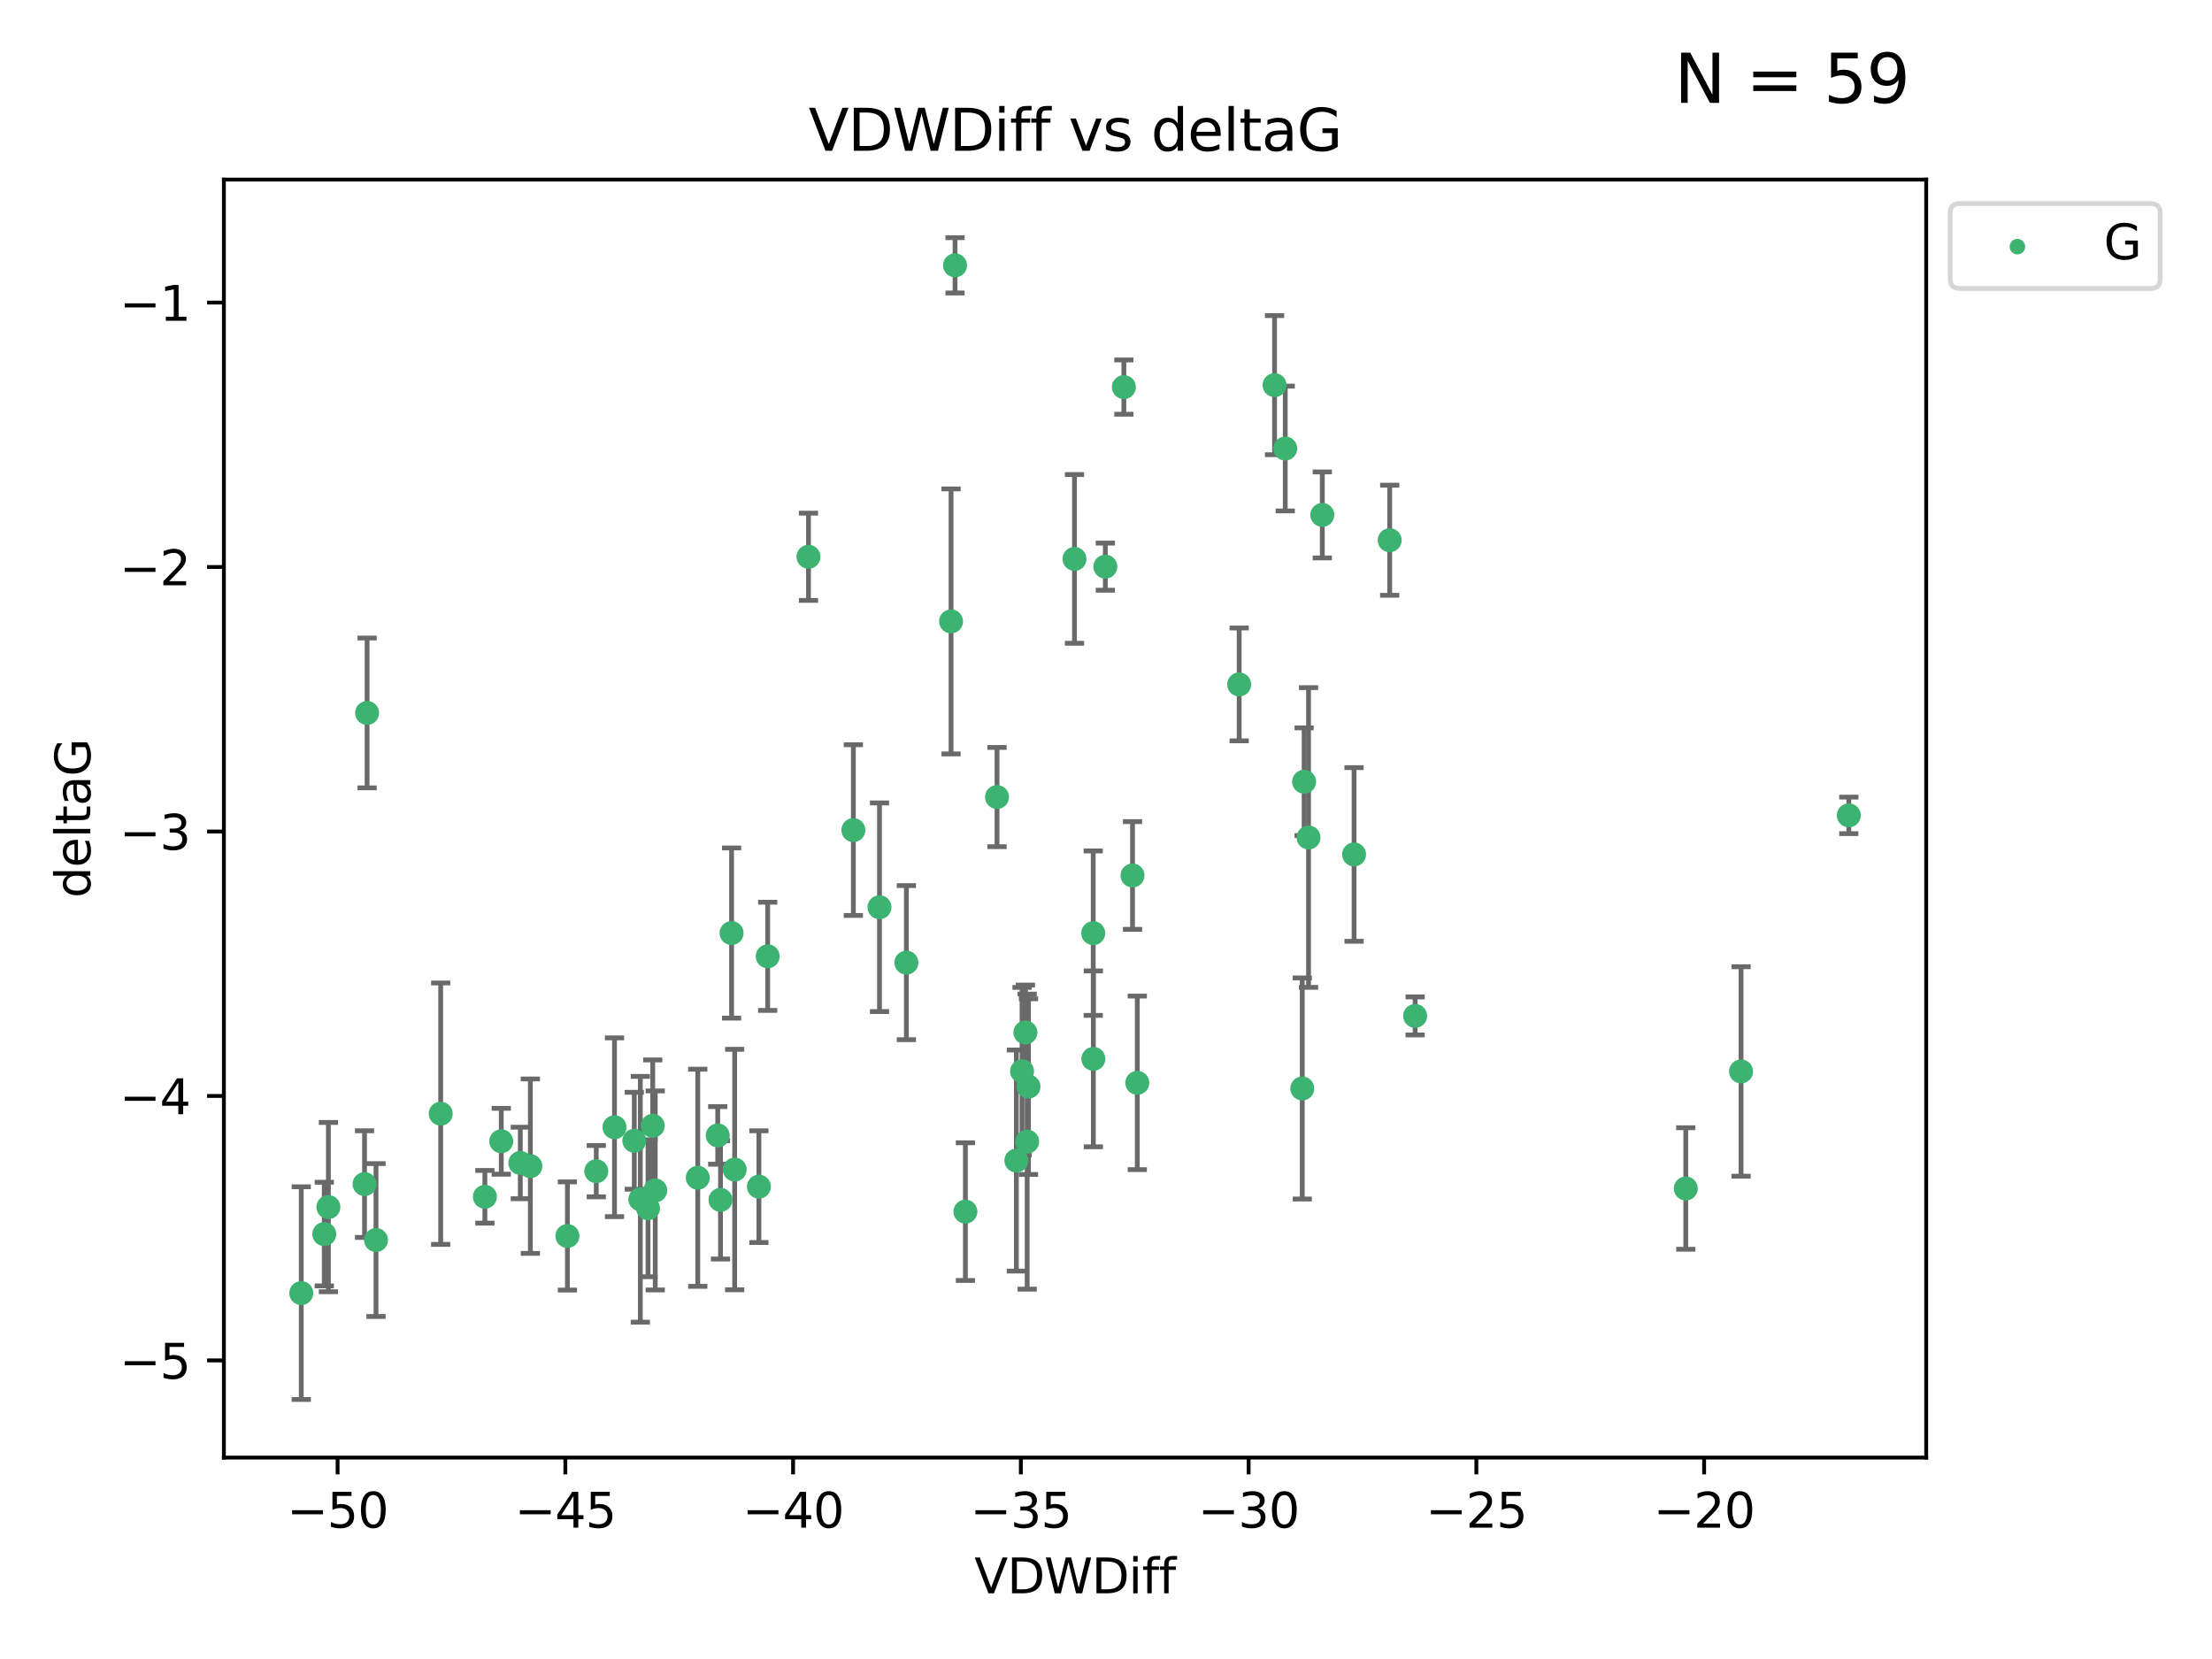 <?xml version="1.0" encoding="utf-8" standalone="no"?>
<!DOCTYPE svg PUBLIC "-//W3C//DTD SVG 1.1//EN"
  "http://www.w3.org/Graphics/SVG/1.1/DTD/svg11.dtd">
<svg xmlns:xlink="http://www.w3.org/1999/xlink" width="460.8pt" height="345.6pt" viewBox="0 0 460.8 345.6" xmlns="http://www.w3.org/2000/svg" version="1.1">
 <defs>
  <style type="text/css">*{stroke-linejoin: round; stroke-linecap: butt}</style>
 </defs>
 <g id="figure_1">
  <g id="patch_1">
   <path d="M 0 345.6 
L 460.8 345.6 
L 460.8 0 
L 0 0 
z
" style="fill: #ffffff"/>
  </g>
  <g id="axes_1">
   <g id="patch_2">
    <path d="M 46.64 303.64 
L 401.26 303.64 
L 401.26 37.411 
L 46.64 37.411 
z
" style="fill: #ffffff"/>
   </g>
   <g id="PathCollection_1">
    <defs>
     <path id="m41ba7a24b0" d="M 0 1.118 
C 0.297 1.118 0.581 1 0.791 0.791 
C 1 0.581 1.118 0.297 1.118 0 
C 1.118 -0.297 1 -0.581 0.791 -0.791 
C 0.581 -1 0.297 -1.118 0 -1.118 
C -0.297 -1.118 -0.581 -1 -0.791 -0.791 
C -1 -0.581 -1.118 -0.297 -1.118 0 
C -1.118 0.297 -1 0.581 -0.791 0.791 
C -0.581 1 -0.297 1.118 0 1.118 
z
" style="stroke: #3cb371"/>
    </defs>
    <g clip-path="url(#pde7d7ce5b1)">
     <use xlink:href="#m41ba7a24b0" x="68.411" y="251.46" style="fill: #3cb371; stroke: #3cb371"/>
     <use xlink:href="#m41ba7a24b0" x="124.214" y="243.977" style="fill: #3cb371; stroke: #3cb371"/>
     <use xlink:href="#m41ba7a24b0" x="67.551" y="257.08" style="fill: #3cb371; stroke: #3cb371"/>
     <use xlink:href="#m41ba7a24b0" x="91.803" y="232.001" style="fill: #3cb371; stroke: #3cb371"/>
     <use xlink:href="#m41ba7a24b0" x="128.011" y="234.826" style="fill: #3cb371; stroke: #3cb371"/>
     <use xlink:href="#m41ba7a24b0" x="62.759" y="269.383" style="fill: #3cb371; stroke: #3cb371"/>
     <use xlink:href="#m41ba7a24b0" x="145.359" y="245.348" style="fill: #3cb371; stroke: #3cb371"/>
     <use xlink:href="#m41ba7a24b0" x="149.516" y="236.528" style="fill: #3cb371; stroke: #3cb371"/>
     <use xlink:href="#m41ba7a24b0" x="108.391" y="242.265" style="fill: #3cb371; stroke: #3cb371"/>
     <use xlink:href="#m41ba7a24b0" x="153.044" y="243.641" style="fill: #3cb371; stroke: #3cb371"/>
     <use xlink:href="#m41ba7a24b0" x="78.331" y="258.322" style="fill: #3cb371; stroke: #3cb371"/>
     <use xlink:href="#m41ba7a24b0" x="101.011" y="249.312" style="fill: #3cb371; stroke: #3cb371"/>
     <use xlink:href="#m41ba7a24b0" x="134.994" y="251.701" style="fill: #3cb371; stroke: #3cb371"/>
     <use xlink:href="#m41ba7a24b0" x="132.136" y="237.637" style="fill: #3cb371; stroke: #3cb371"/>
     <use xlink:href="#m41ba7a24b0" x="158.093" y="247.203" style="fill: #3cb371; stroke: #3cb371"/>
     <use xlink:href="#m41ba7a24b0" x="110.482" y="242.932" style="fill: #3cb371; stroke: #3cb371"/>
     <use xlink:href="#m41ba7a24b0" x="152.401" y="194.371" style="fill: #3cb371; stroke: #3cb371"/>
     <use xlink:href="#m41ba7a24b0" x="150.094" y="249.955" style="fill: #3cb371; stroke: #3cb371"/>
     <use xlink:href="#m41ba7a24b0" x="76.474" y="148.521" style="fill: #3cb371; stroke: #3cb371"/>
     <use xlink:href="#m41ba7a24b0" x="133.394" y="249.833" style="fill: #3cb371; stroke: #3cb371"/>
     <use xlink:href="#m41ba7a24b0" x="118.202" y="257.479" style="fill: #3cb371; stroke: #3cb371"/>
     <use xlink:href="#m41ba7a24b0" x="75.941" y="246.67" style="fill: #3cb371; stroke: #3cb371"/>
     <use xlink:href="#m41ba7a24b0" x="104.421" y="237.745" style="fill: #3cb371; stroke: #3cb371"/>
     <use xlink:href="#m41ba7a24b0" x="214.252" y="226.364" style="fill: #3cb371; stroke: #3cb371"/>
     <use xlink:href="#m41ba7a24b0" x="227.74" y="194.392" style="fill: #3cb371; stroke: #3cb371"/>
     <use xlink:href="#m41ba7a24b0" x="211.727" y="241.76" style="fill: #3cb371; stroke: #3cb371"/>
     <use xlink:href="#m41ba7a24b0" x="168.421" y="115.986" style="fill: #3cb371; stroke: #3cb371"/>
     <use xlink:href="#m41ba7a24b0" x="198.122" y="129.453" style="fill: #3cb371; stroke: #3cb371"/>
     <use xlink:href="#m41ba7a24b0" x="177.77" y="172.924" style="fill: #3cb371; stroke: #3cb371"/>
     <use xlink:href="#m41ba7a24b0" x="227.766" y="220.579" style="fill: #3cb371; stroke: #3cb371"/>
     <use xlink:href="#m41ba7a24b0" x="258.142" y="142.577" style="fill: #3cb371; stroke: #3cb371"/>
     <use xlink:href="#m41ba7a24b0" x="294.8" y="211.638" style="fill: #3cb371; stroke: #3cb371"/>
     <use xlink:href="#m41ba7a24b0" x="207.697" y="166.039" style="fill: #3cb371; stroke: #3cb371"/>
     <use xlink:href="#m41ba7a24b0" x="188.816" y="200.533" style="fill: #3cb371; stroke: #3cb371"/>
     <use xlink:href="#m41ba7a24b0" x="201.112" y="252.404" style="fill: #3cb371; stroke: #3cb371"/>
     <use xlink:href="#m41ba7a24b0" x="265.512" y="80.232" style="fill: #3cb371; stroke: #3cb371"/>
     <use xlink:href="#m41ba7a24b0" x="136.498" y="247.993" style="fill: #3cb371; stroke: #3cb371"/>
     <use xlink:href="#m41ba7a24b0" x="135.976" y="234.52" style="fill: #3cb371; stroke: #3cb371"/>
     <use xlink:href="#m41ba7a24b0" x="198.951" y="55.274" style="fill: #3cb371; stroke: #3cb371"/>
     <use xlink:href="#m41ba7a24b0" x="282.076" y="177.996" style="fill: #3cb371; stroke: #3cb371"/>
     <use xlink:href="#m41ba7a24b0" x="236.919" y="225.576" style="fill: #3cb371; stroke: #3cb371"/>
     <use xlink:href="#m41ba7a24b0" x="234.121" y="80.641" style="fill: #3cb371; stroke: #3cb371"/>
     <use xlink:href="#m41ba7a24b0" x="212.911" y="223.162" style="fill: #3cb371; stroke: #3cb371"/>
     <use xlink:href="#m41ba7a24b0" x="159.922" y="199.216" style="fill: #3cb371; stroke: #3cb371"/>
     <use xlink:href="#m41ba7a24b0" x="235.925" y="182.379" style="fill: #3cb371; stroke: #3cb371"/>
     <use xlink:href="#m41ba7a24b0" x="183.215" y="188.994" style="fill: #3cb371; stroke: #3cb371"/>
     <use xlink:href="#m41ba7a24b0" x="267.741" y="93.435" style="fill: #3cb371; stroke: #3cb371"/>
     <use xlink:href="#m41ba7a24b0" x="275.459" y="107.266" style="fill: #3cb371; stroke: #3cb371"/>
     <use xlink:href="#m41ba7a24b0" x="213.611" y="215.083" style="fill: #3cb371; stroke: #3cb371"/>
     <use xlink:href="#m41ba7a24b0" x="272.593" y="174.464" style="fill: #3cb371; stroke: #3cb371"/>
     <use xlink:href="#m41ba7a24b0" x="271.675" y="162.844" style="fill: #3cb371; stroke: #3cb371"/>
     <use xlink:href="#m41ba7a24b0" x="271.286" y="226.749" style="fill: #3cb371; stroke: #3cb371"/>
     <use xlink:href="#m41ba7a24b0" x="351.179" y="247.584" style="fill: #3cb371; stroke: #3cb371"/>
     <use xlink:href="#m41ba7a24b0" x="213.979" y="237.821" style="fill: #3cb371; stroke: #3cb371"/>
     <use xlink:href="#m41ba7a24b0" x="223.835" y="116.434" style="fill: #3cb371; stroke: #3cb371"/>
     <use xlink:href="#m41ba7a24b0" x="289.499" y="112.537" style="fill: #3cb371; stroke: #3cb371"/>
     <use xlink:href="#m41ba7a24b0" x="230.263" y="118.044" style="fill: #3cb371; stroke: #3cb371"/>
     <use xlink:href="#m41ba7a24b0" x="385.141" y="169.857" style="fill: #3cb371; stroke: #3cb371"/>
     <use xlink:href="#m41ba7a24b0" x="362.695" y="223.204" style="fill: #3cb371; stroke: #3cb371"/>
    </g>
   </g>
   <g id="matplotlib.axis_1">
    <g id="xtick_1">
     <g id="line2d_1">
      <defs>
       <path id="m05c4af3fae" d="M 0 0 
L 0 3.5 
" style="stroke: #000000; stroke-width: 0.8"/>
      </defs>
      <g>
       <use xlink:href="#m05c4af3fae" x="70.327" y="303.64" style="stroke: #000000; stroke-width: 0.8"/>
      </g>
     </g>
     <g id="text_1">
      <!-- −50 -->
      <g transform="translate(59.774 318.238)scale(0.1 -0.1)">
       <defs>
        <path id="DejaVuSans-2212" d="M 678 2272 
L 4684 2272 
L 4684 1741 
L 678 1741 
L 678 2272 
z
" transform="scale(0.016)"/>
        <path id="DejaVuSans-35" d="M 691 4666 
L 3169 4666 
L 3169 4134 
L 1269 4134 
L 1269 2991 
Q 1406 3038 1543 3061 
Q 1681 3084 1819 3084 
Q 2600 3084 3056 2656 
Q 3513 2228 3513 1497 
Q 3513 744 3044 326 
Q 2575 -91 1722 -91 
Q 1428 -91 1123 -41 
Q 819 9 494 109 
L 494 744 
Q 775 591 1075 516 
Q 1375 441 1709 441 
Q 2250 441 2565 725 
Q 2881 1009 2881 1497 
Q 2881 1984 2565 2268 
Q 2250 2553 1709 2553 
Q 1456 2553 1204 2497 
Q 953 2441 691 2322 
L 691 4666 
z
" transform="scale(0.016)"/>
        <path id="DejaVuSans-30" d="M 2034 4250 
Q 1547 4250 1301 3770 
Q 1056 3291 1056 2328 
Q 1056 1369 1301 889 
Q 1547 409 2034 409 
Q 2525 409 2770 889 
Q 3016 1369 3016 2328 
Q 3016 3291 2770 3770 
Q 2525 4250 2034 4250 
z
M 2034 4750 
Q 2819 4750 3233 4129 
Q 3647 3509 3647 2328 
Q 3647 1150 3233 529 
Q 2819 -91 2034 -91 
Q 1250 -91 836 529 
Q 422 1150 422 2328 
Q 422 3509 836 4129 
Q 1250 4750 2034 4750 
z
" transform="scale(0.016)"/>
       </defs>
       <use xlink:href="#DejaVuSans-2212"/>
       <use xlink:href="#DejaVuSans-35" x="83.789"/>
       <use xlink:href="#DejaVuSans-30" x="147.412"/>
      </g>
     </g>
    </g>
    <g id="xtick_2">
     <g id="line2d_2">
      <g>
       <use xlink:href="#m05c4af3fae" x="117.772" y="303.64" style="stroke: #000000; stroke-width: 0.8"/>
      </g>
     </g>
     <g id="text_2">
      <!-- −45 -->
      <g transform="translate(107.219 318.238)scale(0.1 -0.1)">
       <defs>
        <path id="DejaVuSans-34" d="M 2419 4116 
L 825 1625 
L 2419 1625 
L 2419 4116 
z
M 2253 4666 
L 3047 4666 
L 3047 1625 
L 3713 1625 
L 3713 1100 
L 3047 1100 
L 3047 0 
L 2419 0 
L 2419 1100 
L 313 1100 
L 313 1709 
L 2253 4666 
z
" transform="scale(0.016)"/>
       </defs>
       <use xlink:href="#DejaVuSans-2212"/>
       <use xlink:href="#DejaVuSans-34" x="83.789"/>
       <use xlink:href="#DejaVuSans-35" x="147.412"/>
      </g>
     </g>
    </g>
    <g id="xtick_3">
     <g id="line2d_3">
      <g>
       <use xlink:href="#m05c4af3fae" x="165.217" y="303.64" style="stroke: #000000; stroke-width: 0.8"/>
      </g>
     </g>
     <g id="text_3">
      <!-- −40 -->
      <g transform="translate(154.665 318.238)scale(0.1 -0.1)">
       <use xlink:href="#DejaVuSans-2212"/>
       <use xlink:href="#DejaVuSans-34" x="83.789"/>
       <use xlink:href="#DejaVuSans-30" x="147.412"/>
      </g>
     </g>
    </g>
    <g id="xtick_4">
     <g id="line2d_4">
      <g>
       <use xlink:href="#m05c4af3fae" x="212.662" y="303.64" style="stroke: #000000; stroke-width: 0.8"/>
      </g>
     </g>
     <g id="text_4">
      <!-- −35 -->
      <g transform="translate(202.11 318.238)scale(0.1 -0.1)">
       <defs>
        <path id="DejaVuSans-33" d="M 2597 2516 
Q 3050 2419 3304 2112 
Q 3559 1806 3559 1356 
Q 3559 666 3084 287 
Q 2609 -91 1734 -91 
Q 1441 -91 1130 -33 
Q 819 25 488 141 
L 488 750 
Q 750 597 1062 519 
Q 1375 441 1716 441 
Q 2309 441 2620 675 
Q 2931 909 2931 1356 
Q 2931 1769 2642 2001 
Q 2353 2234 1838 2234 
L 1294 2234 
L 1294 2753 
L 1863 2753 
Q 2328 2753 2575 2939 
Q 2822 3125 2822 3475 
Q 2822 3834 2567 4026 
Q 2313 4219 1838 4219 
Q 1578 4219 1281 4162 
Q 984 4106 628 3988 
L 628 4550 
Q 988 4650 1302 4700 
Q 1616 4750 1894 4750 
Q 2613 4750 3031 4423 
Q 3450 4097 3450 3541 
Q 3450 3153 3228 2886 
Q 3006 2619 2597 2516 
z
" transform="scale(0.016)"/>
       </defs>
       <use xlink:href="#DejaVuSans-2212"/>
       <use xlink:href="#DejaVuSans-33" x="83.789"/>
       <use xlink:href="#DejaVuSans-35" x="147.412"/>
      </g>
     </g>
    </g>
    <g id="xtick_5">
     <g id="line2d_5">
      <g>
       <use xlink:href="#m05c4af3fae" x="260.108" y="303.64" style="stroke: #000000; stroke-width: 0.8"/>
      </g>
     </g>
     <g id="text_5">
      <!-- −30 -->
      <g transform="translate(249.555 318.238)scale(0.1 -0.1)">
       <use xlink:href="#DejaVuSans-2212"/>
       <use xlink:href="#DejaVuSans-33" x="83.789"/>
       <use xlink:href="#DejaVuSans-30" x="147.412"/>
      </g>
     </g>
    </g>
    <g id="xtick_6">
     <g id="line2d_6">
      <g>
       <use xlink:href="#m05c4af3fae" x="307.553" y="303.64" style="stroke: #000000; stroke-width: 0.8"/>
      </g>
     </g>
     <g id="text_6">
      <!-- −25 -->
      <g transform="translate(297 318.238)scale(0.1 -0.1)">
       <defs>
        <path id="DejaVuSans-32" d="M 1228 531 
L 3431 531 
L 3431 0 
L 469 0 
L 469 531 
Q 828 903 1448 1529 
Q 2069 2156 2228 2338 
Q 2531 2678 2651 2914 
Q 2772 3150 2772 3378 
Q 2772 3750 2511 3984 
Q 2250 4219 1831 4219 
Q 1534 4219 1204 4116 
Q 875 4013 500 3803 
L 500 4441 
Q 881 4594 1212 4672 
Q 1544 4750 1819 4750 
Q 2544 4750 2975 4387 
Q 3406 4025 3406 3419 
Q 3406 3131 3298 2873 
Q 3191 2616 2906 2266 
Q 2828 2175 2409 1742 
Q 1991 1309 1228 531 
z
" transform="scale(0.016)"/>
       </defs>
       <use xlink:href="#DejaVuSans-2212"/>
       <use xlink:href="#DejaVuSans-32" x="83.789"/>
       <use xlink:href="#DejaVuSans-35" x="147.412"/>
      </g>
     </g>
    </g>
    <g id="xtick_7">
     <g id="line2d_7">
      <g>
       <use xlink:href="#m05c4af3fae" x="354.998" y="303.64" style="stroke: #000000; stroke-width: 0.8"/>
      </g>
     </g>
     <g id="text_7">
      <!-- −20 -->
      <g transform="translate(344.446 318.238)scale(0.1 -0.1)">
       <use xlink:href="#DejaVuSans-2212"/>
       <use xlink:href="#DejaVuSans-32" x="83.789"/>
       <use xlink:href="#DejaVuSans-30" x="147.412"/>
      </g>
     </g>
    </g>
    <g id="text_8">
     <!-- VDWDiff -->
     <g transform="translate(202.977 331.917)scale(0.1 -0.1)">
      <defs>
       <path id="DejaVuSans-56" d="M 1831 0 
L 50 4666 
L 709 4666 
L 2188 738 
L 3669 4666 
L 4325 4666 
L 2547 0 
L 1831 0 
z
" transform="scale(0.016)"/>
       <path id="DejaVuSans-44" d="M 1259 4147 
L 1259 519 
L 2022 519 
Q 2988 519 3436 956 
Q 3884 1394 3884 2338 
Q 3884 3275 3436 3711 
Q 2988 4147 2022 4147 
L 1259 4147 
z
M 628 4666 
L 1925 4666 
Q 3281 4666 3915 4102 
Q 4550 3538 4550 2338 
Q 4550 1131 3912 565 
Q 3275 0 1925 0 
L 628 0 
L 628 4666 
z
" transform="scale(0.016)"/>
       <path id="DejaVuSans-57" d="M 213 4666 
L 850 4666 
L 1831 722 
L 2809 4666 
L 3519 4666 
L 4500 722 
L 5478 4666 
L 6119 4666 
L 4947 0 
L 4153 0 
L 3169 4050 
L 2175 0 
L 1381 0 
L 213 4666 
z
" transform="scale(0.016)"/>
       <path id="DejaVuSans-69" d="M 603 3500 
L 1178 3500 
L 1178 0 
L 603 0 
L 603 3500 
z
M 603 4863 
L 1178 4863 
L 1178 4134 
L 603 4134 
L 603 4863 
z
" transform="scale(0.016)"/>
       <path id="DejaVuSans-66" d="M 2375 4863 
L 2375 4384 
L 1825 4384 
Q 1516 4384 1395 4259 
Q 1275 4134 1275 3809 
L 1275 3500 
L 2222 3500 
L 2222 3053 
L 1275 3053 
L 1275 0 
L 697 0 
L 697 3053 
L 147 3053 
L 147 3500 
L 697 3500 
L 697 3744 
Q 697 4328 969 4595 
Q 1241 4863 1831 4863 
L 2375 4863 
z
" transform="scale(0.016)"/>
      </defs>
      <use xlink:href="#DejaVuSans-56"/>
      <use xlink:href="#DejaVuSans-44" x="68.408"/>
      <use xlink:href="#DejaVuSans-57" x="145.41"/>
      <use xlink:href="#DejaVuSans-44" x="244.287"/>
      <use xlink:href="#DejaVuSans-69" x="321.289"/>
      <use xlink:href="#DejaVuSans-66" x="349.072"/>
      <use xlink:href="#DejaVuSans-66" x="384.277"/>
     </g>
    </g>
   </g>
   <g id="matplotlib.axis_2">
    <g id="ytick_1">
     <g id="line2d_8">
      <defs>
       <path id="m2dc7a84ea2" d="M 0 0 
L -3.5 0 
" style="stroke: #000000; stroke-width: 0.8"/>
      </defs>
      <g>
       <use xlink:href="#m2dc7a84ea2" x="46.64" y="283.398" style="stroke: #000000; stroke-width: 0.8"/>
      </g>
     </g>
     <g id="text_9">
      <!-- −5 -->
      <g transform="translate(24.898 287.197)scale(0.1 -0.1)">
       <use xlink:href="#DejaVuSans-2212"/>
       <use xlink:href="#DejaVuSans-35" x="83.789"/>
      </g>
     </g>
    </g>
    <g id="ytick_2">
     <g id="line2d_9">
      <g>
       <use xlink:href="#m2dc7a84ea2" x="46.64" y="228.306" style="stroke: #000000; stroke-width: 0.8"/>
      </g>
     </g>
     <g id="text_10">
      <!-- −4 -->
      <g transform="translate(24.898 232.105)scale(0.1 -0.1)">
       <use xlink:href="#DejaVuSans-2212"/>
       <use xlink:href="#DejaVuSans-34" x="83.789"/>
      </g>
     </g>
    </g>
    <g id="ytick_3">
     <g id="line2d_10">
      <g>
       <use xlink:href="#m2dc7a84ea2" x="46.64" y="173.213" style="stroke: #000000; stroke-width: 0.8"/>
      </g>
     </g>
     <g id="text_11">
      <!-- −3 -->
      <g transform="translate(24.898 177.012)scale(0.1 -0.1)">
       <use xlink:href="#DejaVuSans-2212"/>
       <use xlink:href="#DejaVuSans-33" x="83.789"/>
      </g>
     </g>
    </g>
    <g id="ytick_4">
     <g id="line2d_11">
      <g>
       <use xlink:href="#m2dc7a84ea2" x="46.64" y="118.12" style="stroke: #000000; stroke-width: 0.8"/>
      </g>
     </g>
     <g id="text_12">
      <!-- −2 -->
      <g transform="translate(24.898 121.919)scale(0.1 -0.1)">
       <use xlink:href="#DejaVuSans-2212"/>
       <use xlink:href="#DejaVuSans-32" x="83.789"/>
      </g>
     </g>
    </g>
    <g id="ytick_5">
     <g id="line2d_12">
      <g>
       <use xlink:href="#m2dc7a84ea2" x="46.64" y="63.027" style="stroke: #000000; stroke-width: 0.8"/>
      </g>
     </g>
     <g id="text_13">
      <!-- −1 -->
      <g transform="translate(24.898 66.827)scale(0.1 -0.1)">
       <defs>
        <path id="DejaVuSans-31" d="M 794 531 
L 1825 531 
L 1825 4091 
L 703 3866 
L 703 4441 
L 1819 4666 
L 2450 4666 
L 2450 531 
L 3481 531 
L 3481 0 
L 794 0 
L 794 531 
z
" transform="scale(0.016)"/>
       </defs>
       <use xlink:href="#DejaVuSans-2212"/>
       <use xlink:href="#DejaVuSans-31" x="83.789"/>
      </g>
     </g>
    </g>
    <g id="text_14">
     <!-- deltaG -->
     <g transform="translate(18.818 187.064)rotate(-90)scale(0.1 -0.1)">
      <defs>
       <path id="DejaVuSans-64" d="M 2906 2969 
L 2906 4863 
L 3481 4863 
L 3481 0 
L 2906 0 
L 2906 525 
Q 2725 213 2448 61 
Q 2172 -91 1784 -91 
Q 1150 -91 751 415 
Q 353 922 353 1747 
Q 353 2572 751 3078 
Q 1150 3584 1784 3584 
Q 2172 3584 2448 3432 
Q 2725 3281 2906 2969 
z
M 947 1747 
Q 947 1113 1208 752 
Q 1469 391 1925 391 
Q 2381 391 2643 752 
Q 2906 1113 2906 1747 
Q 2906 2381 2643 2742 
Q 2381 3103 1925 3103 
Q 1469 3103 1208 2742 
Q 947 2381 947 1747 
z
" transform="scale(0.016)"/>
       <path id="DejaVuSans-65" d="M 3597 1894 
L 3597 1613 
L 953 1613 
Q 991 1019 1311 708 
Q 1631 397 2203 397 
Q 2534 397 2845 478 
Q 3156 559 3463 722 
L 3463 178 
Q 3153 47 2828 -22 
Q 2503 -91 2169 -91 
Q 1331 -91 842 396 
Q 353 884 353 1716 
Q 353 2575 817 3079 
Q 1281 3584 2069 3584 
Q 2775 3584 3186 3129 
Q 3597 2675 3597 1894 
z
M 3022 2063 
Q 3016 2534 2758 2815 
Q 2500 3097 2075 3097 
Q 1594 3097 1305 2825 
Q 1016 2553 972 2059 
L 3022 2063 
z
" transform="scale(0.016)"/>
       <path id="DejaVuSans-6c" d="M 603 4863 
L 1178 4863 
L 1178 0 
L 603 0 
L 603 4863 
z
" transform="scale(0.016)"/>
       <path id="DejaVuSans-74" d="M 1172 4494 
L 1172 3500 
L 2356 3500 
L 2356 3053 
L 1172 3053 
L 1172 1153 
Q 1172 725 1289 603 
Q 1406 481 1766 481 
L 2356 481 
L 2356 0 
L 1766 0 
Q 1100 0 847 248 
Q 594 497 594 1153 
L 594 3053 
L 172 3053 
L 172 3500 
L 594 3500 
L 594 4494 
L 1172 4494 
z
" transform="scale(0.016)"/>
       <path id="DejaVuSans-61" d="M 2194 1759 
Q 1497 1759 1228 1600 
Q 959 1441 959 1056 
Q 959 750 1161 570 
Q 1363 391 1709 391 
Q 2188 391 2477 730 
Q 2766 1069 2766 1631 
L 2766 1759 
L 2194 1759 
z
M 3341 1997 
L 3341 0 
L 2766 0 
L 2766 531 
Q 2569 213 2275 61 
Q 1981 -91 1556 -91 
Q 1019 -91 701 211 
Q 384 513 384 1019 
Q 384 1609 779 1909 
Q 1175 2209 1959 2209 
L 2766 2209 
L 2766 2266 
Q 2766 2663 2505 2880 
Q 2244 3097 1772 3097 
Q 1472 3097 1187 3025 
Q 903 2953 641 2809 
L 641 3341 
Q 956 3463 1253 3523 
Q 1550 3584 1831 3584 
Q 2591 3584 2966 3190 
Q 3341 2797 3341 1997 
z
" transform="scale(0.016)"/>
       <path id="DejaVuSans-47" d="M 3809 666 
L 3809 1919 
L 2778 1919 
L 2778 2438 
L 4434 2438 
L 4434 434 
Q 4069 175 3628 42 
Q 3188 -91 2688 -91 
Q 1594 -91 976 548 
Q 359 1188 359 2328 
Q 359 3472 976 4111 
Q 1594 4750 2688 4750 
Q 3144 4750 3555 4637 
Q 3966 4525 4313 4306 
L 4313 3634 
Q 3963 3931 3569 4081 
Q 3175 4231 2741 4231 
Q 1884 4231 1454 3753 
Q 1025 3275 1025 2328 
Q 1025 1384 1454 906 
Q 1884 428 2741 428 
Q 3075 428 3337 486 
Q 3600 544 3809 666 
z
" transform="scale(0.016)"/>
      </defs>
      <use xlink:href="#DejaVuSans-64"/>
      <use xlink:href="#DejaVuSans-65" x="63.477"/>
      <use xlink:href="#DejaVuSans-6c" x="125"/>
      <use xlink:href="#DejaVuSans-74" x="152.783"/>
      <use xlink:href="#DejaVuSans-61" x="191.992"/>
      <use xlink:href="#DejaVuSans-47" x="253.271"/>
     </g>
    </g>
   </g>
   <g id="LineCollection_1">
    <path d="M 68.411 269.092 
L 68.411 233.829 
" clip-path="url(#pde7d7ce5b1)" style="fill: none; stroke: #696969"/>
    <path d="M 124.214 249.325 
L 124.214 238.63 
" clip-path="url(#pde7d7ce5b1)" style="fill: none; stroke: #696969"/>
    <path d="M 67.551 267.88 
L 67.551 246.279 
" clip-path="url(#pde7d7ce5b1)" style="fill: none; stroke: #696969"/>
    <path d="M 91.803 259.227 
L 91.803 204.776 
" clip-path="url(#pde7d7ce5b1)" style="fill: none; stroke: #696969"/>
    <path d="M 128.011 253.445 
L 128.011 216.207 
" clip-path="url(#pde7d7ce5b1)" style="fill: none; stroke: #696969"/>
    <path d="M 62.759 291.539 
L 62.759 247.227 
" clip-path="url(#pde7d7ce5b1)" style="fill: none; stroke: #696969"/>
    <path d="M 145.359 267.963 
L 145.359 222.734 
" clip-path="url(#pde7d7ce5b1)" style="fill: none; stroke: #696969"/>
    <path d="M 149.516 242.53 
L 149.516 230.526 
" clip-path="url(#pde7d7ce5b1)" style="fill: none; stroke: #696969"/>
    <path d="M 108.391 249.716 
L 108.391 234.814 
" clip-path="url(#pde7d7ce5b1)" style="fill: none; stroke: #696969"/>
    <path d="M 153.044 268.691 
L 153.044 218.592 
" clip-path="url(#pde7d7ce5b1)" style="fill: none; stroke: #696969"/>
    <path d="M 78.331 274.245 
L 78.331 242.4 
" clip-path="url(#pde7d7ce5b1)" style="fill: none; stroke: #696969"/>
    <path d="M 101.011 254.802 
L 101.011 243.822 
" clip-path="url(#pde7d7ce5b1)" style="fill: none; stroke: #696969"/>
    <path d="M 134.994 265.966 
L 134.994 237.436 
" clip-path="url(#pde7d7ce5b1)" style="fill: none; stroke: #696969"/>
    <path d="M 132.136 247.729 
L 132.136 227.544 
" clip-path="url(#pde7d7ce5b1)" style="fill: none; stroke: #696969"/>
    <path d="M 158.093 258.838 
L 158.093 235.568 
" clip-path="url(#pde7d7ce5b1)" style="fill: none; stroke: #696969"/>
    <path d="M 110.482 261.099 
L 110.482 224.764 
" clip-path="url(#pde7d7ce5b1)" style="fill: none; stroke: #696969"/>
    <path d="M 152.401 212.092 
L 152.401 176.65 
" clip-path="url(#pde7d7ce5b1)" style="fill: none; stroke: #696969"/>
    <path d="M 150.094 262.276 
L 150.094 237.633 
" clip-path="url(#pde7d7ce5b1)" style="fill: none; stroke: #696969"/>
    <path d="M 76.474 164.126 
L 76.474 132.916 
" clip-path="url(#pde7d7ce5b1)" style="fill: none; stroke: #696969"/>
    <path d="M 133.394 275.436 
L 133.394 224.23 
" clip-path="url(#pde7d7ce5b1)" style="fill: none; stroke: #696969"/>
    <path d="M 118.202 268.748 
L 118.202 246.21 
" clip-path="url(#pde7d7ce5b1)" style="fill: none; stroke: #696969"/>
    <path d="M 75.941 257.779 
L 75.941 235.561 
" clip-path="url(#pde7d7ce5b1)" style="fill: none; stroke: #696969"/>
    <path d="M 104.421 244.605 
L 104.421 230.885 
" clip-path="url(#pde7d7ce5b1)" style="fill: none; stroke: #696969"/>
    <path d="M 214.252 244.657 
L 214.252 208.07 
" clip-path="url(#pde7d7ce5b1)" style="fill: none; stroke: #696969"/>
    <path d="M 227.74 211.519 
L 227.74 177.266 
" clip-path="url(#pde7d7ce5b1)" style="fill: none; stroke: #696969"/>
    <path d="M 211.727 264.791 
L 211.727 218.73 
" clip-path="url(#pde7d7ce5b1)" style="fill: none; stroke: #696969"/>
    <path d="M 168.421 125.071 
L 168.421 106.901 
" clip-path="url(#pde7d7ce5b1)" style="fill: none; stroke: #696969"/>
    <path d="M 198.122 157.054 
L 198.122 101.852 
" clip-path="url(#pde7d7ce5b1)" style="fill: none; stroke: #696969"/>
    <path d="M 177.77 190.704 
L 177.77 155.144 
" clip-path="url(#pde7d7ce5b1)" style="fill: none; stroke: #696969"/>
    <path d="M 227.766 238.897 
L 227.766 202.262 
" clip-path="url(#pde7d7ce5b1)" style="fill: none; stroke: #696969"/>
    <path d="M 258.142 154.332 
L 258.142 130.822 
" clip-path="url(#pde7d7ce5b1)" style="fill: none; stroke: #696969"/>
    <path d="M 294.8 215.596 
L 294.8 207.68 
" clip-path="url(#pde7d7ce5b1)" style="fill: none; stroke: #696969"/>
    <path d="M 207.697 176.372 
L 207.697 155.705 
" clip-path="url(#pde7d7ce5b1)" style="fill: none; stroke: #696969"/>
    <path d="M 188.816 216.578 
L 188.816 184.488 
" clip-path="url(#pde7d7ce5b1)" style="fill: none; stroke: #696969"/>
    <path d="M 201.112 266.745 
L 201.112 238.062 
" clip-path="url(#pde7d7ce5b1)" style="fill: none; stroke: #696969"/>
    <path d="M 265.512 94.723 
L 265.512 65.741 
" clip-path="url(#pde7d7ce5b1)" style="fill: none; stroke: #696969"/>
    <path d="M 136.498 268.722 
L 136.498 227.263 
" clip-path="url(#pde7d7ce5b1)" style="fill: none; stroke: #696969"/>
    <path d="M 135.976 248.237 
L 135.976 220.803 
" clip-path="url(#pde7d7ce5b1)" style="fill: none; stroke: #696969"/>
    <path d="M 198.951 61.035 
L 198.951 49.513 
" clip-path="url(#pde7d7ce5b1)" style="fill: none; stroke: #696969"/>
    <path d="M 282.076 196.084 
L 282.076 159.908 
" clip-path="url(#pde7d7ce5b1)" style="fill: none; stroke: #696969"/>
    <path d="M 236.919 243.651 
L 236.919 207.502 
" clip-path="url(#pde7d7ce5b1)" style="fill: none; stroke: #696969"/>
    <path d="M 234.121 86.292 
L 234.121 74.989 
" clip-path="url(#pde7d7ce5b1)" style="fill: none; stroke: #696969"/>
    <path d="M 212.911 240.632 
L 212.911 205.691 
" clip-path="url(#pde7d7ce5b1)" style="fill: none; stroke: #696969"/>
    <path d="M 159.922 210.485 
L 159.922 187.947 
" clip-path="url(#pde7d7ce5b1)" style="fill: none; stroke: #696969"/>
    <path d="M 235.925 193.597 
L 235.925 171.16 
" clip-path="url(#pde7d7ce5b1)" style="fill: none; stroke: #696969"/>
    <path d="M 183.215 210.725 
L 183.215 167.263 
" clip-path="url(#pde7d7ce5b1)" style="fill: none; stroke: #696969"/>
    <path d="M 267.741 106.434 
L 267.741 80.437 
" clip-path="url(#pde7d7ce5b1)" style="fill: none; stroke: #696969"/>
    <path d="M 275.459 116.225 
L 275.459 98.307 
" clip-path="url(#pde7d7ce5b1)" style="fill: none; stroke: #696969"/>
    <path d="M 213.611 224.964 
L 213.611 205.203 
" clip-path="url(#pde7d7ce5b1)" style="fill: none; stroke: #696969"/>
    <path d="M 272.593 205.681 
L 272.593 143.247 
" clip-path="url(#pde7d7ce5b1)" style="fill: none; stroke: #696969"/>
    <path d="M 271.675 174.063 
L 271.675 151.626 
" clip-path="url(#pde7d7ce5b1)" style="fill: none; stroke: #696969"/>
    <path d="M 271.286 249.779 
L 271.286 203.719 
" clip-path="url(#pde7d7ce5b1)" style="fill: none; stroke: #696969"/>
    <path d="M 351.179 260.242 
L 351.179 234.927 
" clip-path="url(#pde7d7ce5b1)" style="fill: none; stroke: #696969"/>
    <path d="M 213.979 268.555 
L 213.979 207.088 
" clip-path="url(#pde7d7ce5b1)" style="fill: none; stroke: #696969"/>
    <path d="M 223.835 134.01 
L 223.835 98.858 
" clip-path="url(#pde7d7ce5b1)" style="fill: none; stroke: #696969"/>
    <path d="M 289.499 124.003 
L 289.499 101.07 
" clip-path="url(#pde7d7ce5b1)" style="fill: none; stroke: #696969"/>
    <path d="M 230.263 122.954 
L 230.263 113.134 
" clip-path="url(#pde7d7ce5b1)" style="fill: none; stroke: #696969"/>
    <path d="M 385.141 173.663 
L 385.141 166.05 
" clip-path="url(#pde7d7ce5b1)" style="fill: none; stroke: #696969"/>
    <path d="M 362.695 245.02 
L 362.695 201.387 
" clip-path="url(#pde7d7ce5b1)" style="fill: none; stroke: #696969"/>
   </g>
   <g id="line2d_13">
    <defs>
     <path id="m1d4fb75f04" d="M 2 0 
L -2 -0 
" style="stroke: #696969"/>
    </defs>
    <g clip-path="url(#pde7d7ce5b1)">
     <use xlink:href="#m1d4fb75f04" x="68.411" y="269.092" style="fill: #696969; stroke: #696969"/>
     <use xlink:href="#m1d4fb75f04" x="124.214" y="249.325" style="fill: #696969; stroke: #696969"/>
     <use xlink:href="#m1d4fb75f04" x="67.551" y="267.88" style="fill: #696969; stroke: #696969"/>
     <use xlink:href="#m1d4fb75f04" x="91.803" y="259.227" style="fill: #696969; stroke: #696969"/>
     <use xlink:href="#m1d4fb75f04" x="128.011" y="253.445" style="fill: #696969; stroke: #696969"/>
     <use xlink:href="#m1d4fb75f04" x="62.759" y="291.539" style="fill: #696969; stroke: #696969"/>
     <use xlink:href="#m1d4fb75f04" x="145.359" y="267.963" style="fill: #696969; stroke: #696969"/>
     <use xlink:href="#m1d4fb75f04" x="149.516" y="242.53" style="fill: #696969; stroke: #696969"/>
     <use xlink:href="#m1d4fb75f04" x="108.391" y="249.716" style="fill: #696969; stroke: #696969"/>
     <use xlink:href="#m1d4fb75f04" x="153.044" y="268.691" style="fill: #696969; stroke: #696969"/>
     <use xlink:href="#m1d4fb75f04" x="78.331" y="274.245" style="fill: #696969; stroke: #696969"/>
     <use xlink:href="#m1d4fb75f04" x="101.011" y="254.802" style="fill: #696969; stroke: #696969"/>
     <use xlink:href="#m1d4fb75f04" x="134.994" y="265.966" style="fill: #696969; stroke: #696969"/>
     <use xlink:href="#m1d4fb75f04" x="132.136" y="247.729" style="fill: #696969; stroke: #696969"/>
     <use xlink:href="#m1d4fb75f04" x="158.093" y="258.838" style="fill: #696969; stroke: #696969"/>
     <use xlink:href="#m1d4fb75f04" x="110.482" y="261.099" style="fill: #696969; stroke: #696969"/>
     <use xlink:href="#m1d4fb75f04" x="152.401" y="212.092" style="fill: #696969; stroke: #696969"/>
     <use xlink:href="#m1d4fb75f04" x="150.094" y="262.276" style="fill: #696969; stroke: #696969"/>
     <use xlink:href="#m1d4fb75f04" x="76.474" y="164.126" style="fill: #696969; stroke: #696969"/>
     <use xlink:href="#m1d4fb75f04" x="133.394" y="275.436" style="fill: #696969; stroke: #696969"/>
     <use xlink:href="#m1d4fb75f04" x="118.202" y="268.748" style="fill: #696969; stroke: #696969"/>
     <use xlink:href="#m1d4fb75f04" x="75.941" y="257.779" style="fill: #696969; stroke: #696969"/>
     <use xlink:href="#m1d4fb75f04" x="104.421" y="244.605" style="fill: #696969; stroke: #696969"/>
     <use xlink:href="#m1d4fb75f04" x="214.252" y="244.657" style="fill: #696969; stroke: #696969"/>
     <use xlink:href="#m1d4fb75f04" x="227.74" y="211.519" style="fill: #696969; stroke: #696969"/>
     <use xlink:href="#m1d4fb75f04" x="211.727" y="264.791" style="fill: #696969; stroke: #696969"/>
     <use xlink:href="#m1d4fb75f04" x="168.421" y="125.071" style="fill: #696969; stroke: #696969"/>
     <use xlink:href="#m1d4fb75f04" x="198.122" y="157.054" style="fill: #696969; stroke: #696969"/>
     <use xlink:href="#m1d4fb75f04" x="177.77" y="190.704" style="fill: #696969; stroke: #696969"/>
     <use xlink:href="#m1d4fb75f04" x="227.766" y="238.897" style="fill: #696969; stroke: #696969"/>
     <use xlink:href="#m1d4fb75f04" x="258.142" y="154.332" style="fill: #696969; stroke: #696969"/>
     <use xlink:href="#m1d4fb75f04" x="294.8" y="215.596" style="fill: #696969; stroke: #696969"/>
     <use xlink:href="#m1d4fb75f04" x="207.697" y="176.372" style="fill: #696969; stroke: #696969"/>
     <use xlink:href="#m1d4fb75f04" x="188.816" y="216.578" style="fill: #696969; stroke: #696969"/>
     <use xlink:href="#m1d4fb75f04" x="201.112" y="266.745" style="fill: #696969; stroke: #696969"/>
     <use xlink:href="#m1d4fb75f04" x="265.512" y="94.723" style="fill: #696969; stroke: #696969"/>
     <use xlink:href="#m1d4fb75f04" x="136.498" y="268.722" style="fill: #696969; stroke: #696969"/>
     <use xlink:href="#m1d4fb75f04" x="135.976" y="248.237" style="fill: #696969; stroke: #696969"/>
     <use xlink:href="#m1d4fb75f04" x="198.951" y="61.035" style="fill: #696969; stroke: #696969"/>
     <use xlink:href="#m1d4fb75f04" x="282.076" y="196.084" style="fill: #696969; stroke: #696969"/>
     <use xlink:href="#m1d4fb75f04" x="236.919" y="243.651" style="fill: #696969; stroke: #696969"/>
     <use xlink:href="#m1d4fb75f04" x="234.121" y="86.292" style="fill: #696969; stroke: #696969"/>
     <use xlink:href="#m1d4fb75f04" x="212.911" y="240.632" style="fill: #696969; stroke: #696969"/>
     <use xlink:href="#m1d4fb75f04" x="159.922" y="210.485" style="fill: #696969; stroke: #696969"/>
     <use xlink:href="#m1d4fb75f04" x="235.925" y="193.597" style="fill: #696969; stroke: #696969"/>
     <use xlink:href="#m1d4fb75f04" x="183.215" y="210.725" style="fill: #696969; stroke: #696969"/>
     <use xlink:href="#m1d4fb75f04" x="267.741" y="106.434" style="fill: #696969; stroke: #696969"/>
     <use xlink:href="#m1d4fb75f04" x="275.459" y="116.225" style="fill: #696969; stroke: #696969"/>
     <use xlink:href="#m1d4fb75f04" x="213.611" y="224.964" style="fill: #696969; stroke: #696969"/>
     <use xlink:href="#m1d4fb75f04" x="272.593" y="205.681" style="fill: #696969; stroke: #696969"/>
     <use xlink:href="#m1d4fb75f04" x="271.675" y="174.063" style="fill: #696969; stroke: #696969"/>
     <use xlink:href="#m1d4fb75f04" x="271.286" y="249.779" style="fill: #696969; stroke: #696969"/>
     <use xlink:href="#m1d4fb75f04" x="351.179" y="260.242" style="fill: #696969; stroke: #696969"/>
     <use xlink:href="#m1d4fb75f04" x="213.979" y="268.555" style="fill: #696969; stroke: #696969"/>
     <use xlink:href="#m1d4fb75f04" x="223.835" y="134.01" style="fill: #696969; stroke: #696969"/>
     <use xlink:href="#m1d4fb75f04" x="289.499" y="124.003" style="fill: #696969; stroke: #696969"/>
     <use xlink:href="#m1d4fb75f04" x="230.263" y="122.954" style="fill: #696969; stroke: #696969"/>
     <use xlink:href="#m1d4fb75f04" x="385.141" y="173.663" style="fill: #696969; stroke: #696969"/>
     <use xlink:href="#m1d4fb75f04" x="362.695" y="245.02" style="fill: #696969; stroke: #696969"/>
    </g>
   </g>
   <g id="line2d_14">
    <g clip-path="url(#pde7d7ce5b1)">
     <use xlink:href="#m1d4fb75f04" x="68.411" y="233.829" style="fill: #696969; stroke: #696969"/>
     <use xlink:href="#m1d4fb75f04" x="124.214" y="238.63" style="fill: #696969; stroke: #696969"/>
     <use xlink:href="#m1d4fb75f04" x="67.551" y="246.279" style="fill: #696969; stroke: #696969"/>
     <use xlink:href="#m1d4fb75f04" x="91.803" y="204.776" style="fill: #696969; stroke: #696969"/>
     <use xlink:href="#m1d4fb75f04" x="128.011" y="216.207" style="fill: #696969; stroke: #696969"/>
     <use xlink:href="#m1d4fb75f04" x="62.759" y="247.227" style="fill: #696969; stroke: #696969"/>
     <use xlink:href="#m1d4fb75f04" x="145.359" y="222.734" style="fill: #696969; stroke: #696969"/>
     <use xlink:href="#m1d4fb75f04" x="149.516" y="230.526" style="fill: #696969; stroke: #696969"/>
     <use xlink:href="#m1d4fb75f04" x="108.391" y="234.814" style="fill: #696969; stroke: #696969"/>
     <use xlink:href="#m1d4fb75f04" x="153.044" y="218.592" style="fill: #696969; stroke: #696969"/>
     <use xlink:href="#m1d4fb75f04" x="78.331" y="242.4" style="fill: #696969; stroke: #696969"/>
     <use xlink:href="#m1d4fb75f04" x="101.011" y="243.822" style="fill: #696969; stroke: #696969"/>
     <use xlink:href="#m1d4fb75f04" x="134.994" y="237.436" style="fill: #696969; stroke: #696969"/>
     <use xlink:href="#m1d4fb75f04" x="132.136" y="227.544" style="fill: #696969; stroke: #696969"/>
     <use xlink:href="#m1d4fb75f04" x="158.093" y="235.568" style="fill: #696969; stroke: #696969"/>
     <use xlink:href="#m1d4fb75f04" x="110.482" y="224.764" style="fill: #696969; stroke: #696969"/>
     <use xlink:href="#m1d4fb75f04" x="152.401" y="176.65" style="fill: #696969; stroke: #696969"/>
     <use xlink:href="#m1d4fb75f04" x="150.094" y="237.633" style="fill: #696969; stroke: #696969"/>
     <use xlink:href="#m1d4fb75f04" x="76.474" y="132.916" style="fill: #696969; stroke: #696969"/>
     <use xlink:href="#m1d4fb75f04" x="133.394" y="224.23" style="fill: #696969; stroke: #696969"/>
     <use xlink:href="#m1d4fb75f04" x="118.202" y="246.21" style="fill: #696969; stroke: #696969"/>
     <use xlink:href="#m1d4fb75f04" x="75.941" y="235.561" style="fill: #696969; stroke: #696969"/>
     <use xlink:href="#m1d4fb75f04" x="104.421" y="230.885" style="fill: #696969; stroke: #696969"/>
     <use xlink:href="#m1d4fb75f04" x="214.252" y="208.07" style="fill: #696969; stroke: #696969"/>
     <use xlink:href="#m1d4fb75f04" x="227.74" y="177.266" style="fill: #696969; stroke: #696969"/>
     <use xlink:href="#m1d4fb75f04" x="211.727" y="218.73" style="fill: #696969; stroke: #696969"/>
     <use xlink:href="#m1d4fb75f04" x="168.421" y="106.901" style="fill: #696969; stroke: #696969"/>
     <use xlink:href="#m1d4fb75f04" x="198.122" y="101.852" style="fill: #696969; stroke: #696969"/>
     <use xlink:href="#m1d4fb75f04" x="177.77" y="155.144" style="fill: #696969; stroke: #696969"/>
     <use xlink:href="#m1d4fb75f04" x="227.766" y="202.262" style="fill: #696969; stroke: #696969"/>
     <use xlink:href="#m1d4fb75f04" x="258.142" y="130.822" style="fill: #696969; stroke: #696969"/>
     <use xlink:href="#m1d4fb75f04" x="294.8" y="207.68" style="fill: #696969; stroke: #696969"/>
     <use xlink:href="#m1d4fb75f04" x="207.697" y="155.705" style="fill: #696969; stroke: #696969"/>
     <use xlink:href="#m1d4fb75f04" x="188.816" y="184.488" style="fill: #696969; stroke: #696969"/>
     <use xlink:href="#m1d4fb75f04" x="201.112" y="238.062" style="fill: #696969; stroke: #696969"/>
     <use xlink:href="#m1d4fb75f04" x="265.512" y="65.741" style="fill: #696969; stroke: #696969"/>
     <use xlink:href="#m1d4fb75f04" x="136.498" y="227.263" style="fill: #696969; stroke: #696969"/>
     <use xlink:href="#m1d4fb75f04" x="135.976" y="220.803" style="fill: #696969; stroke: #696969"/>
     <use xlink:href="#m1d4fb75f04" x="198.951" y="49.513" style="fill: #696969; stroke: #696969"/>
     <use xlink:href="#m1d4fb75f04" x="282.076" y="159.908" style="fill: #696969; stroke: #696969"/>
     <use xlink:href="#m1d4fb75f04" x="236.919" y="207.502" style="fill: #696969; stroke: #696969"/>
     <use xlink:href="#m1d4fb75f04" x="234.121" y="74.989" style="fill: #696969; stroke: #696969"/>
     <use xlink:href="#m1d4fb75f04" x="212.911" y="205.691" style="fill: #696969; stroke: #696969"/>
     <use xlink:href="#m1d4fb75f04" x="159.922" y="187.947" style="fill: #696969; stroke: #696969"/>
     <use xlink:href="#m1d4fb75f04" x="235.925" y="171.16" style="fill: #696969; stroke: #696969"/>
     <use xlink:href="#m1d4fb75f04" x="183.215" y="167.263" style="fill: #696969; stroke: #696969"/>
     <use xlink:href="#m1d4fb75f04" x="267.741" y="80.437" style="fill: #696969; stroke: #696969"/>
     <use xlink:href="#m1d4fb75f04" x="275.459" y="98.307" style="fill: #696969; stroke: #696969"/>
     <use xlink:href="#m1d4fb75f04" x="213.611" y="205.203" style="fill: #696969; stroke: #696969"/>
     <use xlink:href="#m1d4fb75f04" x="272.593" y="143.247" style="fill: #696969; stroke: #696969"/>
     <use xlink:href="#m1d4fb75f04" x="271.675" y="151.626" style="fill: #696969; stroke: #696969"/>
     <use xlink:href="#m1d4fb75f04" x="271.286" y="203.719" style="fill: #696969; stroke: #696969"/>
     <use xlink:href="#m1d4fb75f04" x="351.179" y="234.927" style="fill: #696969; stroke: #696969"/>
     <use xlink:href="#m1d4fb75f04" x="213.979" y="207.088" style="fill: #696969; stroke: #696969"/>
     <use xlink:href="#m1d4fb75f04" x="223.835" y="98.858" style="fill: #696969; stroke: #696969"/>
     <use xlink:href="#m1d4fb75f04" x="289.499" y="101.07" style="fill: #696969; stroke: #696969"/>
     <use xlink:href="#m1d4fb75f04" x="230.263" y="113.134" style="fill: #696969; stroke: #696969"/>
     <use xlink:href="#m1d4fb75f04" x="385.141" y="166.05" style="fill: #696969; stroke: #696969"/>
     <use xlink:href="#m1d4fb75f04" x="362.695" y="201.387" style="fill: #696969; stroke: #696969"/>
    </g>
   </g>
   <g id="line2d_15">
    <defs>
     <path id="mdfbdc04726" d="M 0 2 
C 0.53 2 1.039 1.789 1.414 1.414 
C 1.789 1.039 2 0.53 2 0 
C 2 -0.53 1.789 -1.039 1.414 -1.414 
C 1.039 -1.789 0.53 -2 0 -2 
C -0.53 -2 -1.039 -1.789 -1.414 -1.414 
C -1.789 -1.039 -2 -0.53 -2 0 
C -2 0.53 -1.789 1.039 -1.414 1.414 
C -1.039 1.789 -0.53 2 0 2 
z
" style="stroke: #3cb371"/>
    </defs>
    <g clip-path="url(#pde7d7ce5b1)">
     <use xlink:href="#mdfbdc04726" x="68.411" y="251.46" style="fill: #3cb371; stroke: #3cb371"/>
     <use xlink:href="#mdfbdc04726" x="124.214" y="243.977" style="fill: #3cb371; stroke: #3cb371"/>
     <use xlink:href="#mdfbdc04726" x="67.551" y="257.08" style="fill: #3cb371; stroke: #3cb371"/>
     <use xlink:href="#mdfbdc04726" x="91.803" y="232.001" style="fill: #3cb371; stroke: #3cb371"/>
     <use xlink:href="#mdfbdc04726" x="128.011" y="234.826" style="fill: #3cb371; stroke: #3cb371"/>
     <use xlink:href="#mdfbdc04726" x="62.759" y="269.383" style="fill: #3cb371; stroke: #3cb371"/>
     <use xlink:href="#mdfbdc04726" x="145.359" y="245.348" style="fill: #3cb371; stroke: #3cb371"/>
     <use xlink:href="#mdfbdc04726" x="149.516" y="236.528" style="fill: #3cb371; stroke: #3cb371"/>
     <use xlink:href="#mdfbdc04726" x="108.391" y="242.265" style="fill: #3cb371; stroke: #3cb371"/>
     <use xlink:href="#mdfbdc04726" x="153.044" y="243.641" style="fill: #3cb371; stroke: #3cb371"/>
     <use xlink:href="#mdfbdc04726" x="78.331" y="258.322" style="fill: #3cb371; stroke: #3cb371"/>
     <use xlink:href="#mdfbdc04726" x="101.011" y="249.312" style="fill: #3cb371; stroke: #3cb371"/>
     <use xlink:href="#mdfbdc04726" x="134.994" y="251.701" style="fill: #3cb371; stroke: #3cb371"/>
     <use xlink:href="#mdfbdc04726" x="132.136" y="237.637" style="fill: #3cb371; stroke: #3cb371"/>
     <use xlink:href="#mdfbdc04726" x="158.093" y="247.203" style="fill: #3cb371; stroke: #3cb371"/>
     <use xlink:href="#mdfbdc04726" x="110.482" y="242.932" style="fill: #3cb371; stroke: #3cb371"/>
     <use xlink:href="#mdfbdc04726" x="152.401" y="194.371" style="fill: #3cb371; stroke: #3cb371"/>
     <use xlink:href="#mdfbdc04726" x="150.094" y="249.955" style="fill: #3cb371; stroke: #3cb371"/>
     <use xlink:href="#mdfbdc04726" x="76.474" y="148.521" style="fill: #3cb371; stroke: #3cb371"/>
     <use xlink:href="#mdfbdc04726" x="133.394" y="249.833" style="fill: #3cb371; stroke: #3cb371"/>
     <use xlink:href="#mdfbdc04726" x="118.202" y="257.479" style="fill: #3cb371; stroke: #3cb371"/>
     <use xlink:href="#mdfbdc04726" x="75.941" y="246.67" style="fill: #3cb371; stroke: #3cb371"/>
     <use xlink:href="#mdfbdc04726" x="104.421" y="237.745" style="fill: #3cb371; stroke: #3cb371"/>
     <use xlink:href="#mdfbdc04726" x="214.252" y="226.364" style="fill: #3cb371; stroke: #3cb371"/>
     <use xlink:href="#mdfbdc04726" x="227.74" y="194.392" style="fill: #3cb371; stroke: #3cb371"/>
     <use xlink:href="#mdfbdc04726" x="211.727" y="241.76" style="fill: #3cb371; stroke: #3cb371"/>
     <use xlink:href="#mdfbdc04726" x="168.421" y="115.986" style="fill: #3cb371; stroke: #3cb371"/>
     <use xlink:href="#mdfbdc04726" x="198.122" y="129.453" style="fill: #3cb371; stroke: #3cb371"/>
     <use xlink:href="#mdfbdc04726" x="177.77" y="172.924" style="fill: #3cb371; stroke: #3cb371"/>
     <use xlink:href="#mdfbdc04726" x="227.766" y="220.579" style="fill: #3cb371; stroke: #3cb371"/>
     <use xlink:href="#mdfbdc04726" x="258.142" y="142.577" style="fill: #3cb371; stroke: #3cb371"/>
     <use xlink:href="#mdfbdc04726" x="294.8" y="211.638" style="fill: #3cb371; stroke: #3cb371"/>
     <use xlink:href="#mdfbdc04726" x="207.697" y="166.039" style="fill: #3cb371; stroke: #3cb371"/>
     <use xlink:href="#mdfbdc04726" x="188.816" y="200.533" style="fill: #3cb371; stroke: #3cb371"/>
     <use xlink:href="#mdfbdc04726" x="201.112" y="252.404" style="fill: #3cb371; stroke: #3cb371"/>
     <use xlink:href="#mdfbdc04726" x="265.512" y="80.232" style="fill: #3cb371; stroke: #3cb371"/>
     <use xlink:href="#mdfbdc04726" x="136.498" y="247.993" style="fill: #3cb371; stroke: #3cb371"/>
     <use xlink:href="#mdfbdc04726" x="135.976" y="234.52" style="fill: #3cb371; stroke: #3cb371"/>
     <use xlink:href="#mdfbdc04726" x="198.951" y="55.274" style="fill: #3cb371; stroke: #3cb371"/>
     <use xlink:href="#mdfbdc04726" x="282.076" y="177.996" style="fill: #3cb371; stroke: #3cb371"/>
     <use xlink:href="#mdfbdc04726" x="236.919" y="225.576" style="fill: #3cb371; stroke: #3cb371"/>
     <use xlink:href="#mdfbdc04726" x="234.121" y="80.641" style="fill: #3cb371; stroke: #3cb371"/>
     <use xlink:href="#mdfbdc04726" x="212.911" y="223.162" style="fill: #3cb371; stroke: #3cb371"/>
     <use xlink:href="#mdfbdc04726" x="159.922" y="199.216" style="fill: #3cb371; stroke: #3cb371"/>
     <use xlink:href="#mdfbdc04726" x="235.925" y="182.379" style="fill: #3cb371; stroke: #3cb371"/>
     <use xlink:href="#mdfbdc04726" x="183.215" y="188.994" style="fill: #3cb371; stroke: #3cb371"/>
     <use xlink:href="#mdfbdc04726" x="267.741" y="93.435" style="fill: #3cb371; stroke: #3cb371"/>
     <use xlink:href="#mdfbdc04726" x="275.459" y="107.266" style="fill: #3cb371; stroke: #3cb371"/>
     <use xlink:href="#mdfbdc04726" x="213.611" y="215.083" style="fill: #3cb371; stroke: #3cb371"/>
     <use xlink:href="#mdfbdc04726" x="272.593" y="174.464" style="fill: #3cb371; stroke: #3cb371"/>
     <use xlink:href="#mdfbdc04726" x="271.675" y="162.844" style="fill: #3cb371; stroke: #3cb371"/>
     <use xlink:href="#mdfbdc04726" x="271.286" y="226.749" style="fill: #3cb371; stroke: #3cb371"/>
     <use xlink:href="#mdfbdc04726" x="351.179" y="247.584" style="fill: #3cb371; stroke: #3cb371"/>
     <use xlink:href="#mdfbdc04726" x="213.979" y="237.821" style="fill: #3cb371; stroke: #3cb371"/>
     <use xlink:href="#mdfbdc04726" x="223.835" y="116.434" style="fill: #3cb371; stroke: #3cb371"/>
     <use xlink:href="#mdfbdc04726" x="289.499" y="112.537" style="fill: #3cb371; stroke: #3cb371"/>
     <use xlink:href="#mdfbdc04726" x="230.263" y="118.044" style="fill: #3cb371; stroke: #3cb371"/>
     <use xlink:href="#mdfbdc04726" x="385.141" y="169.857" style="fill: #3cb371; stroke: #3cb371"/>
     <use xlink:href="#mdfbdc04726" x="362.695" y="223.204" style="fill: #3cb371; stroke: #3cb371"/>
    </g>
   </g>
   <g id="patch_3">
    <path d="M 46.64 303.64 
L 46.64 37.411 
" style="fill: none; stroke: #000000; stroke-width: 0.8; stroke-linejoin: miter; stroke-linecap: square"/>
   </g>
   <g id="patch_4">
    <path d="M 401.26 303.64 
L 401.26 37.411 
" style="fill: none; stroke: #000000; stroke-width: 0.8; stroke-linejoin: miter; stroke-linecap: square"/>
   </g>
   <g id="patch_5">
    <path d="M 46.64 303.64 
L 401.26 303.64 
" style="fill: none; stroke: #000000; stroke-width: 0.8; stroke-linejoin: miter; stroke-linecap: square"/>
   </g>
   <g id="patch_6">
    <path d="M 46.64 37.411 
L 401.26 37.411 
" style="fill: none; stroke: #000000; stroke-width: 0.8; stroke-linejoin: miter; stroke-linecap: square"/>
   </g>
   <g id="text_15">
    <!-- N = 59 -->
    <g transform="translate(348.795 21.426)scale(0.14 -0.14)">
     <defs>
      <path id="DejaVuSans-4e" d="M 628 4666 
L 1478 4666 
L 3547 763 
L 3547 4666 
L 4159 4666 
L 4159 0 
L 3309 0 
L 1241 3903 
L 1241 0 
L 628 0 
L 628 4666 
z
" transform="scale(0.016)"/>
      <path id="DejaVuSans-20" transform="scale(0.016)"/>
      <path id="DejaVuSans-3d" d="M 678 2906 
L 4684 2906 
L 4684 2381 
L 678 2381 
L 678 2906 
z
M 678 1631 
L 4684 1631 
L 4684 1100 
L 678 1100 
L 678 1631 
z
" transform="scale(0.016)"/>
      <path id="DejaVuSans-39" d="M 703 97 
L 703 672 
Q 941 559 1184 500 
Q 1428 441 1663 441 
Q 2288 441 2617 861 
Q 2947 1281 2994 2138 
Q 2813 1869 2534 1725 
Q 2256 1581 1919 1581 
Q 1219 1581 811 2004 
Q 403 2428 403 3163 
Q 403 3881 828 4315 
Q 1253 4750 1959 4750 
Q 2769 4750 3195 4129 
Q 3622 3509 3622 2328 
Q 3622 1225 3098 567 
Q 2575 -91 1691 -91 
Q 1453 -91 1209 -44 
Q 966 3 703 97 
z
M 1959 2075 
Q 2384 2075 2632 2365 
Q 2881 2656 2881 3163 
Q 2881 3666 2632 3958 
Q 2384 4250 1959 4250 
Q 1534 4250 1286 3958 
Q 1038 3666 1038 3163 
Q 1038 2656 1286 2365 
Q 1534 2075 1959 2075 
z
" transform="scale(0.016)"/>
     </defs>
     <use xlink:href="#DejaVuSans-4e"/>
     <use xlink:href="#DejaVuSans-20" x="74.805"/>
     <use xlink:href="#DejaVuSans-3d" x="106.592"/>
     <use xlink:href="#DejaVuSans-20" x="190.381"/>
     <use xlink:href="#DejaVuSans-35" x="222.168"/>
     <use xlink:href="#DejaVuSans-39" x="285.791"/>
    </g>
   </g>
   <g id="text_16">
    <!-- VDWDiff vs deltaG -->
    <g transform="translate(168.445 31.411)scale(0.12 -0.12)">
     <defs>
      <path id="DejaVuSans-76" d="M 191 3500 
L 800 3500 
L 1894 563 
L 2988 3500 
L 3597 3500 
L 2284 0 
L 1503 0 
L 191 3500 
z
" transform="scale(0.016)"/>
      <path id="DejaVuSans-73" d="M 2834 3397 
L 2834 2853 
Q 2591 2978 2328 3040 
Q 2066 3103 1784 3103 
Q 1356 3103 1142 2972 
Q 928 2841 928 2578 
Q 928 2378 1081 2264 
Q 1234 2150 1697 2047 
L 1894 2003 
Q 2506 1872 2764 1633 
Q 3022 1394 3022 966 
Q 3022 478 2636 193 
Q 2250 -91 1575 -91 
Q 1294 -91 989 -36 
Q 684 19 347 128 
L 347 722 
Q 666 556 975 473 
Q 1284 391 1588 391 
Q 1994 391 2212 530 
Q 2431 669 2431 922 
Q 2431 1156 2273 1281 
Q 2116 1406 1581 1522 
L 1381 1569 
Q 847 1681 609 1914 
Q 372 2147 372 2553 
Q 372 3047 722 3315 
Q 1072 3584 1716 3584 
Q 2034 3584 2315 3537 
Q 2597 3491 2834 3397 
z
" transform="scale(0.016)"/>
     </defs>
     <use xlink:href="#DejaVuSans-56"/>
     <use xlink:href="#DejaVuSans-44" x="68.408"/>
     <use xlink:href="#DejaVuSans-57" x="145.41"/>
     <use xlink:href="#DejaVuSans-44" x="244.287"/>
     <use xlink:href="#DejaVuSans-69" x="321.289"/>
     <use xlink:href="#DejaVuSans-66" x="349.072"/>
     <use xlink:href="#DejaVuSans-66" x="384.277"/>
     <use xlink:href="#DejaVuSans-20" x="419.482"/>
     <use xlink:href="#DejaVuSans-76" x="451.27"/>
     <use xlink:href="#DejaVuSans-73" x="510.449"/>
     <use xlink:href="#DejaVuSans-20" x="562.549"/>
     <use xlink:href="#DejaVuSans-64" x="594.336"/>
     <use xlink:href="#DejaVuSans-65" x="657.812"/>
     <use xlink:href="#DejaVuSans-6c" x="719.336"/>
     <use xlink:href="#DejaVuSans-74" x="747.119"/>
     <use xlink:href="#DejaVuSans-61" x="786.328"/>
     <use xlink:href="#DejaVuSans-47" x="847.607"/>
    </g>
   </g>
   <g id="legend_1">
    <g id="patch_7">
     <path d="M 408.26 60.089 
L 448.008 60.089 
Q 450.008 60.089 450.008 58.089 
L 450.008 44.411 
Q 450.008 42.411 448.008 42.411 
L 408.26 42.411 
Q 406.26 42.411 406.26 44.411 
L 406.26 58.089 
Q 406.26 60.089 408.26 60.089 
z
" style="fill: #ffffff; opacity: 0.8; stroke: #cccccc; stroke-linejoin: miter"/>
    </g>
    <g id="PathCollection_2">
     <g>
      <use xlink:href="#m41ba7a24b0" x="420.26" y="51.385" style="fill: #3cb371; stroke: #3cb371"/>
     </g>
    </g>
    <g id="text_17">
     <!-- G -->
     <g transform="translate(438.26 54.01)scale(0.1 -0.1)">
      <use xlink:href="#DejaVuSans-47"/>
     </g>
    </g>
   </g>
  </g>
 </g>
 <defs>
  <clipPath id="pde7d7ce5b1">
   <rect x="46.64" y="37.411" width="354.62" height="266.229"/>
  </clipPath>
 </defs>
</svg>
